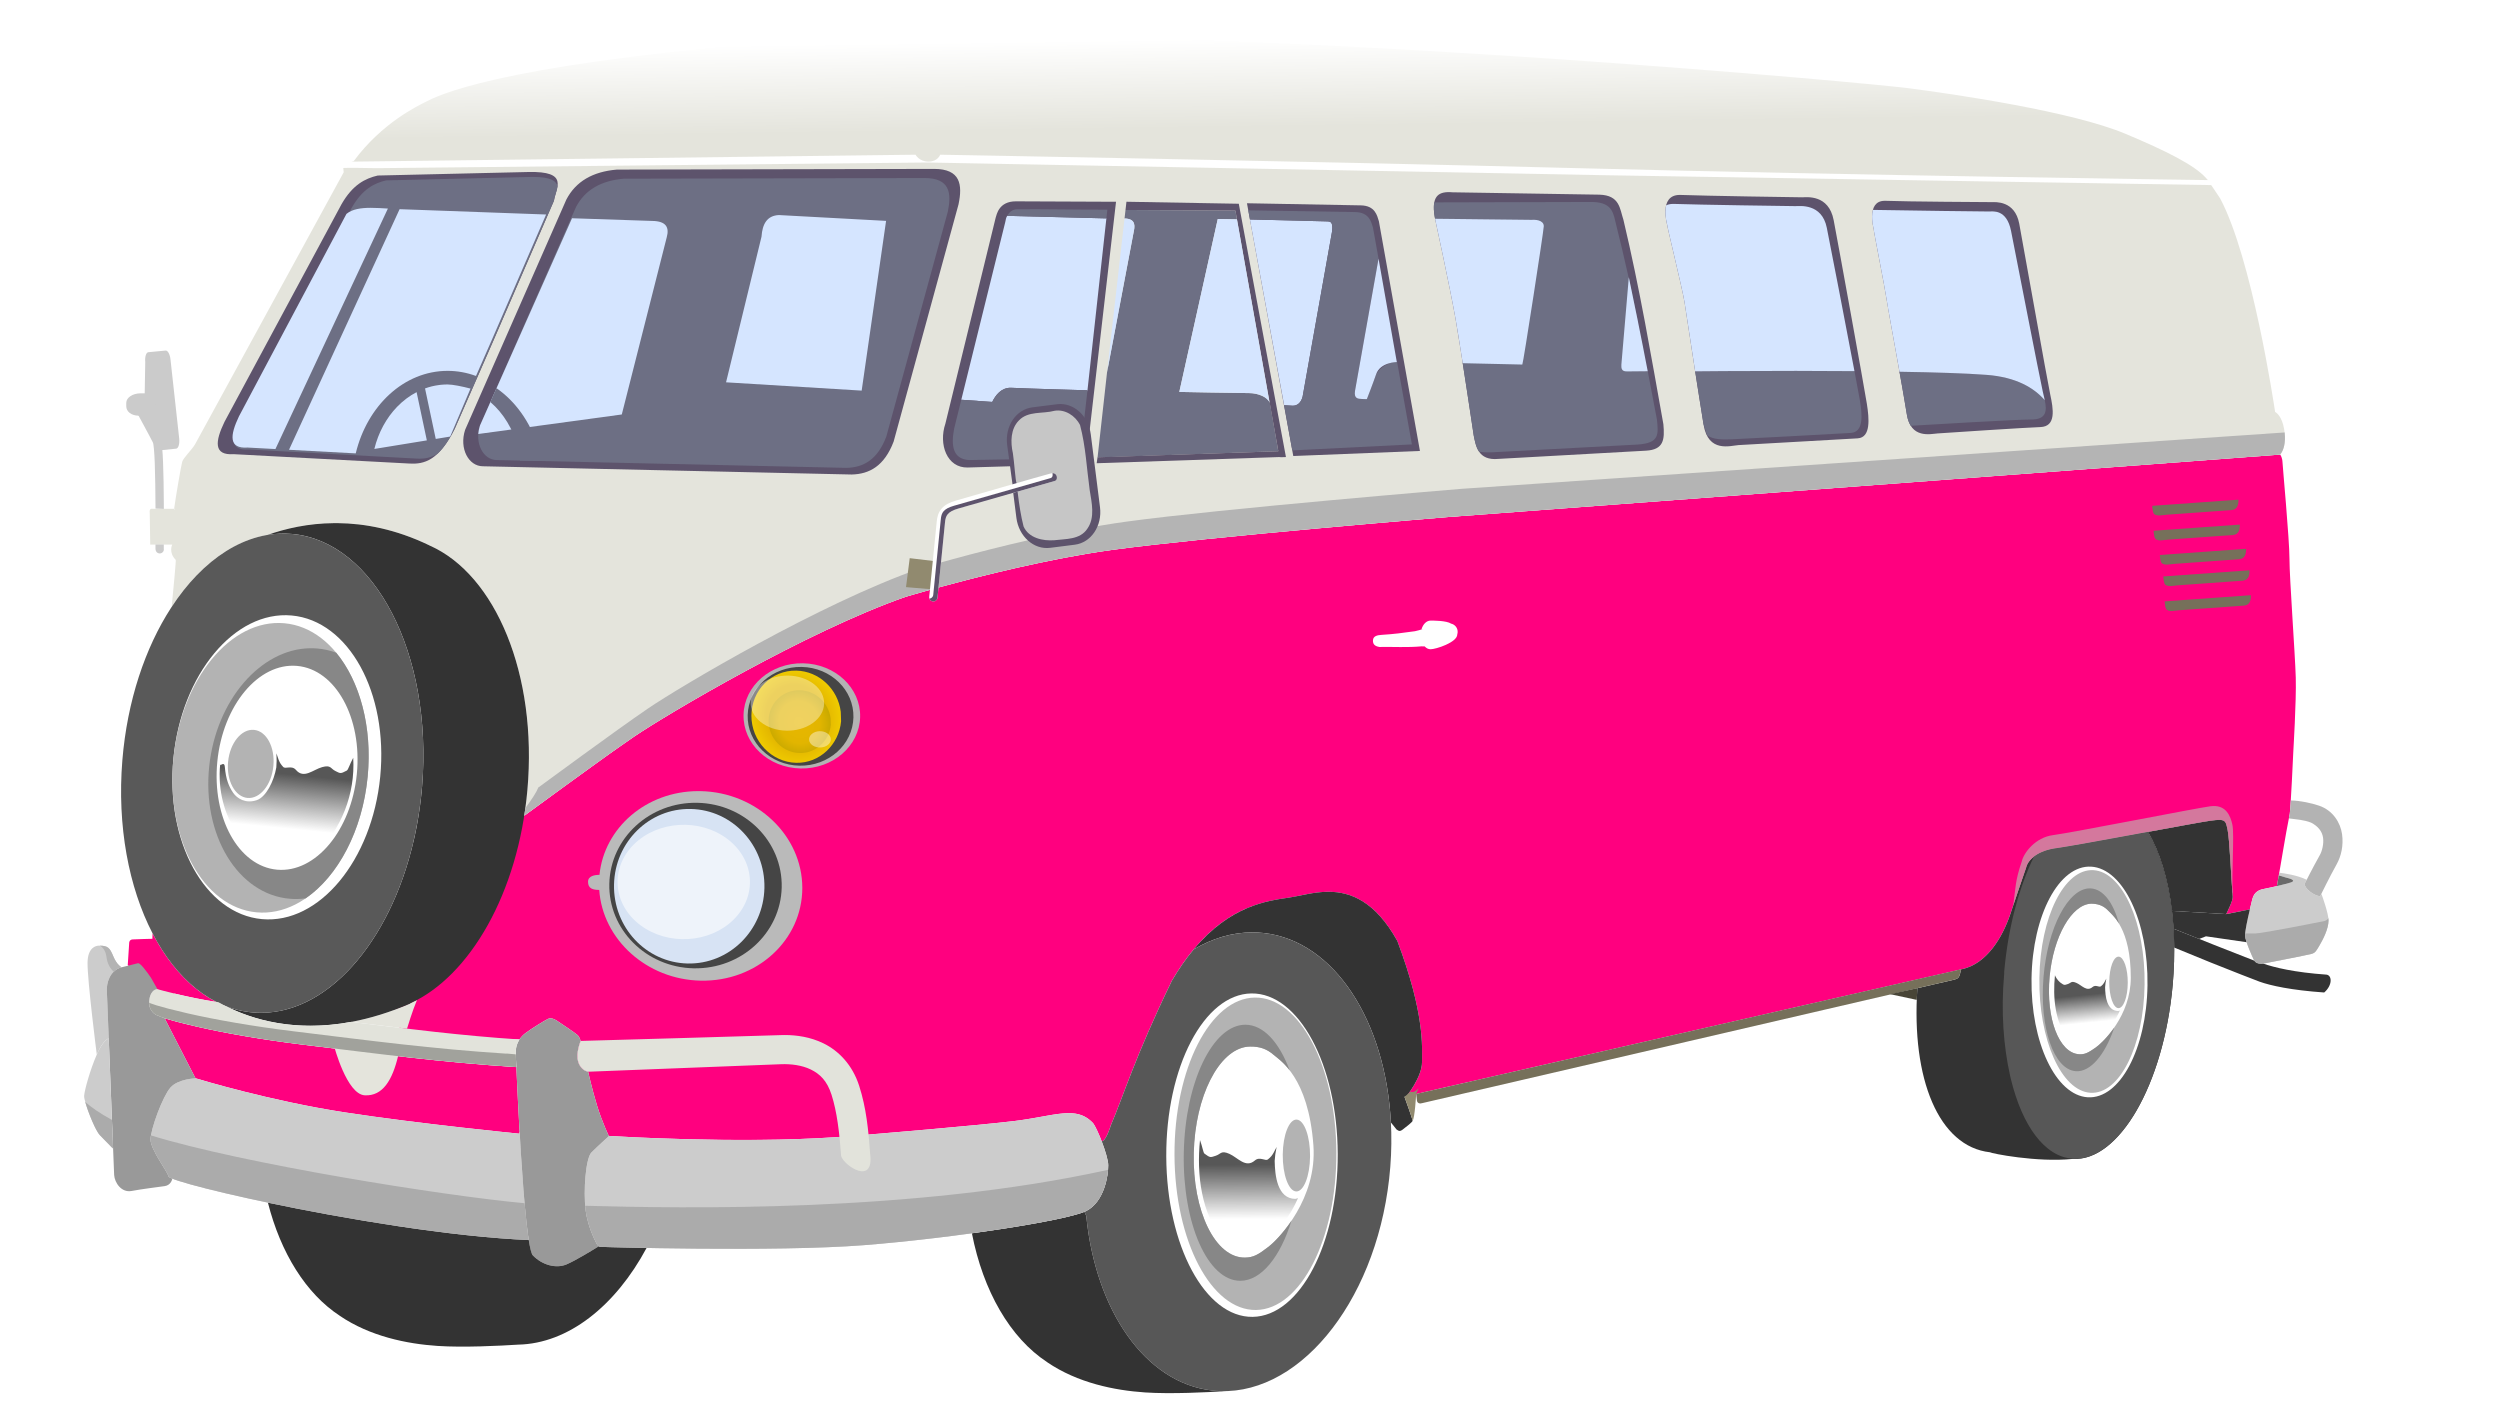 <?xml version="1.0" encoding="utf-8"?>
<!-- Generator: Adobe Illustrator 16.0.0, SVG Export Plug-In . SVG Version: 6.00 Build 0)  -->
<!DOCTYPE svg PUBLIC "-//W3C//DTD SVG 1.1//EN" "http://www.w3.org/Graphics/SVG/1.1/DTD/svg11.dtd">
<svg version="1.1" id="Layer_1" xmlns="http://www.w3.org/2000/svg" xmlns:xlink="http://www.w3.org/1999/xlink" x="0px" y="0px"
	 width="1600px" height="900px" viewBox="-80 0 1600 900" enable-background="new -80 0 1600 900" xml:space="preserve">
<filter  id="filter3889">
	<feGaussianBlur  stdDeviation="7.072" id="feGaussianBlur3891"></feGaussianBlur>
</filter>
<filter  width="1.2" height="1.187" id="filter3863" x="-0.1" y="-0.094">
	<feGaussianBlur  stdDeviation="0.62" id="feGaussianBlur3865"></feGaussianBlur>
</filter>
<title>pink camper van</title>
<g>
	<title>Layer 1</title>
	
		<g id="path8114" marker-end="none" marker-mid="none" marker-start="none" opacity="0.5" filter="url(#filter3889)" enable-background="new    ">
		<path fill="#FFFFFF" d="M523.466,2.687c-103.414,1.051-207.221,9.47-308.147,32.67c-30.047,8.141-58.718,23.762-78.96,47.735
			c-3.322,0.936-6.921,0.027-10.216,1.263c-2.708,0.557-5.355,1.391-7.956,2.342c-0.493,7.802-1.666,15.624-0.963,23.452
			C94.602,150.93,72.244,192.5,49.791,232.973c-1.318-8.568-3.142-18.327-10.365-23.935c-10.238-7.297-24.682-6.285-35.343-0.531
			c-9.186,5.695-13.178,17.463-11.311,27.771c-7.111,4.057-11.26,12.33-12.141,20.346c-1.177,9.313,2.95,19.164,11.11,24.048
			c3.608,2.224,6.401,5.888,6.628,10.151c1.369,7.812,0.468,15.93,0.594,23.789c-2.43,6.659-4.679,13.766-3.3,20.94
			c0.617,7.879-0.344,15.962,1.179,23.717c1.698,5.149,6.262,9.057,11.427,10.381c1.466,0.894,4.042,1.545,2.94,3.803
			c-0.08,8.394-4.573,15.558-8.647,22.511c-29.164,58.08-32.916,127.974-12.231,189.356c-16.708-3.921-35.205,10.588-34.164,27.97
			c-1.578,20.402,4.991,40.339,4.3,60.673c-2.614,9.224-7.405,18.19-6.314,28.068c0.482,15.767,8.548,30.095,18.075,42.188
			c-0.108,7.362,0.381,14.959,4.003,21.51c5.297,10.433,16.723,18.008,28.684,16.658c8.534-0.61,16.99-2.415,25.346-4.168
			c3.461-1.334,7.222-1.391,10.514,0.331c11.327,3.519,23.068,5.516,34.58,8.188c10.049,32.644,31.361,63.019,62.168,78.878
			c29.859,15.399,64.465,17.824,97.562,16.242c23.959-0.275,49.236-3.979,68.946-18.468c16.73-11.656,30.679-26.999,41.29-44.364
			c60.522,0.85,121.409,1.193,181.438-7.44c9.342,34.461,31.076,66.69,63.07,83.526c29.567,15.511,63.943,18.056,96.826,16.449
			c23.791-0.138,48.823-3.507,68.732-17.52c30.125-20.013,50.106-52.106,62.094-85.713c8.093-22.397,11.407-46.308,13.557-69.873
			c5.38-3.615,9.692-8.838,12.043-14.899c94.557-21.653,188.966-44.181,283.568-65.489c0.826,28.677,8.17,58.585,27.42,80.487
			c12.941,14.148,32.415,19.938,51.024,21.707c21.42,2.684,44.363,4.894,64.676-3.9c18.196-8.436,30.256-25.7,39.116-43.134
			c12.088-23.918,18.603-50.624,21.341-77.216c25.343,10.465,52.093,20.104,79.924,19.166c16.999-2.637,26.907-24.186,18.717-39.081
			c-1.028-2.079-2.377-4.035-4.001-5.698c5.884-11.268,7.027-25.097,2.856-37.169c3.407-5.653,6.931-11.246,8.803-17.623
			c5.651-16.172,3.547-36.18-9.229-48.493c-5.495-5.634-12.438-9.792-19.971-12.03c5.364-65.553-2.062-131.15-5.548-196.586
			c-0.377-4.964-0.164-9.849,0.731-14.716c1.043-10.573-2.283-21.077-7.534-30.072c-8.184-45.689-15.66-92.351-35.765-134.607
			c0.128-7.393-2.431-15.16-8.604-19.565c-4.677-3.333-10.683-4.365-14.985-8.363c-23.086-16.114-50.098-25.367-76.847-33.576
			c-49.229-13.582-100.206-18.967-150.802-24.806c-79.094-7.649-158.412-12.636-237.669-18.245
			C754.841,7.216,639.178,2.392,523.466,2.687z"/>
	</g>
	<path id="rect3643" marker-end="none" marker-mid="none" marker-start="none" fill="#CBCBCB" d="M12.615,251.585l0.341-19.82
		c-0.32-3.389,0.56-6.224,1.971-6.357l11.085-1.045c1.412-0.133,2.806,2.487,3.125,5.875l5.567,50.557
		c0.32,3.388-0.559,6.222-1.971,6.355l-9.037,0.918l-11.26-22.58L12.615,251.585z"/>
	<path id="rect3630" marker-end="none" marker-mid="none" marker-start="none" fill="#CBCBCB" d="M8.992,266.055
		c-5.104,0-8.194-2.726-8.194-6.129v-2.06c0-3.403,4.113-6.146,9.218-6.146h7.489c3.915,7.08,1.691,10.551,0,14.334
		c-0.615,0.032-1.747,0.042-2.948,0.04"/>
	<path id="path2387" marker-end="none" marker-mid="none" marker-start="none" fill="#FF007F" d="M1379.27,290.922l-0.184,0.017
		l-532.455,39.962c0,0-154.84,12.774-214.972,21.043c-39.856,5.48-84.991,16.917-110.899,24l-5.514,1.511
		c-9.919,2.76-15.861,4.567-15.861,4.567c-63.342,22.205-152.445,75.046-173.633,89.439c-19.492,13.241-69.908,50.359-69.908,50.359
		l-0.299,0.101c-9.112,24.571-142.745,155.337-68.679,118.09c-32.923,41.493,7.642,23.312,65.605,25.247
		c0.042-0.063,0.092-0.121,0.133-0.183c0.112-0.167,0.214-0.337,0.333-0.498c0.02-0.029,0.045-0.056,0.065-0.084
		c0.106-0.143,0.222-0.276,0.334-0.415c0.123-0.155,0.25-0.314,0.381-0.465c0.148-0.172,0.308-0.349,0.465-0.516
		c0.207-0.218,0.41-0.438,0.632-0.646c0.058-0.057,0.122-0.111,0.182-0.166c0.173-0.159,0.352-0.313,0.531-0.465
		c0.244-0.206,0.491-0.406,0.747-0.6c4.136-3.101,12.113-7.974,14.369-9.101c0.562-0.28,1.146-0.398,1.709-0.398
		c1.691,0,3.332,1.047,4.601,1.893c1.691,1.128,11.169,7.427,12.672,8.837c1.503,1.408,1.977,3.852,1.977,3.852
		s-3.297,7.607-1.512,13.339c1.786,5.73,6.296,6.195,6.296,6.195s2.552,11.377,5.747,21.808c3.194,10.429,7.507,19.349,7.507,19.349
		l-0.017,0.183c0.008-0.008,0.198-0.183,0.198-0.183s81.187,5.257,145.83,0.749l18.785-1.495c0,0,71.665-5.931,95.086-8.836
		c0.809-0.101,1.591-0.21,2.375-0.317c0.146-0.02,0.287-0.029,0.432-0.049c0.636-0.087,1.258-0.175,1.876-0.266
		c0.292-0.044,0.56-0.09,0.847-0.134c1.21-0.182,2.406-0.374,3.556-0.564c0.546-0.09,1.06-0.176,1.593-0.265
		c0.134-0.022,0.251-0.043,0.383-0.067c1.512-0.258,2.987-0.51,4.4-0.763c0.582-0.105,1.114-0.196,1.679-0.301
		c0.951-0.172,1.85-0.336,2.757-0.498c1.179-0.211,2.327-0.414,3.438-0.597c0.3-0.05,0.617-0.104,0.913-0.15
		c0.023-0.003,0.043-0.013,0.066-0.016c0.88-0.141,1.736-0.266,2.574-0.382c0.258-0.037,0.526-0.068,0.78-0.101
		c0.46-0.061,0.916-0.115,1.364-0.167c0.504-0.057,1.002-0.105,1.494-0.148c0.479-0.042,0.947-0.088,1.412-0.116
		c0.045-0.003,0.088,0.004,0.133,0c0.448-0.027,0.894-0.053,1.329-0.066c0.463-0.014,0.928-0.021,1.378-0.017
		c0.368,0.003,0.737,0.019,1.097,0.033c0.358,0.015,0.712,0.039,1.063,0.065c0.289,0.024,0.576,0.051,0.863,0.084
		c0.295,0.034,0.59,0.072,0.88,0.118c0.043,0.006,0.09,0.008,0.134,0.017c0.061,0.008,0.12,0.021,0.181,0.03
		c0.313,0.054,0.623,0.102,0.93,0.167c0.023,0.005,0.043,0.012,0.066,0.017c0.381,0.082,0.742,0.181,1.115,0.281
		c0.396,0.109,0.791,0.23,1.177,0.367c0.28,0.097,0.557,0.203,0.831,0.314c0.218,0.088,0.433,0.186,0.648,0.282
		c0.005,0.003,0.012-0.002,0.017,0c0.257,0.117,0.512,0.236,0.763,0.367c0.346,0.175,0.677,0.363,1.014,0.562
		c0.028,0.017,0.054,0.034,0.083,0.051c0.265,0.161,0.537,0.338,0.796,0.516c0.09,0.061,0.176,0.118,0.267,0.183
		c0.198,0.14,0.399,0.282,0.596,0.432c0.091,0.07,0.175,0.144,0.267,0.215c0.106,0.086,0.21,0.163,0.315,0.25
		c0.301,0.247,0.602,0.508,0.897,0.779c0.34,0.313,0.68,0.635,1.013,0.98c0.08,0.082,0.163,0.173,0.251,0.284
		c0.004,0.005,0.011,0.009,0.016,0.015c0.083,0.106,0.175,0.236,0.265,0.367c0.005,0.007,0.012,0.009,0.018,0.017
		c0.186,0.27,0.368,0.581,0.581,0.946c0.015,0.027,0.034,0.038,0.05,0.066c0.223,0.385,0.468,0.822,0.713,1.296
		c0.003,0.004-0.001,0.011,0,0.017c0.218,0.422,0.434,0.862,0.666,1.345c0.033,0.07,0.065,0.128,0.1,0.198
		c0.226,0.472,0.447,0.962,0.68,1.479c0.043,0.097,0.089,0.183,0.134,0.282c0.225,0.504,0.452,1.024,0.68,1.561
		c0.052,0.119,0.1,0.229,0.15,0.35c0.222,0.527,0.443,1.062,0.665,1.609c0.27,0.673,0.532,1.351,0.796,2.044l0.831-0.217
		c2.65-1.942,4.999-9.947,5-9.947c8.118-18.771,15.114-43.111,39.097-92.596c27.644-47.137,58.569-50.778,75.158-53.217
		c16.847-2.476,45.117-15.308,69.144,27.805c17.552,46.549,15.795,67.66,15.795,77.432c0,9.229-8.902,20.611-9.899,21.856
		c3.372-0.771,340.477-77.835,355.786-81.333c15.382-3.518,25.484-19.787,30.76-35.612c5.272-15.823,5.254-15.639,9.915-29.214
		c1.202-5.542,8.197-11.087,19.533-12.541c11.595-1.485,88.787-16.27,98.458-17.588c9.669-1.318,9.677-0.439,10.994,5.714
		c1.321,6.152,2.41,33.414,3.289,43.084c0.22,2.416-4.169,10.979-4.169,10.979l15.131-3.008h0.017
		c0.603-2.545,1.166-4.863,1.545-6.443c1.319-5.495,5.502-6.37,8.139-6.811c1.239-0.206,4.177-0.84,7.309-1.578
		c0.105-0.022,0.211-0.056,0.315-0.082c2.813-15.387,5.137-30.876,8.205-46.207c0.629-3.571,2.292-39.13,2.292-39.778
		c0-0.647,1.999-32.204,1.578-47.401c-0.423-15.201-4.037-63.813-4.037-76.188s-4.467-60.15-4.467-61.869
		C1380.798,293.994,1379.949,291.597,1379.27,290.922z M17.635,597.343l-0.113,3.484c0,0-10.084,0.234-12.659,0.402
		c-2.193,0.144-2.176,2.176-2.176,2.176l-0.93,14.301l18.918,15.447l4.501,5.065l6.644-2.309c6.813,1.643,16.379,3.749,26.741,5.365
		C42.134,632.95,28.094,617.538,17.635,597.343z M18.034,648.135c0.142,0.14,0.285,0.275,0.432,0.398
		C18.321,648.41,18.174,648.272,18.034,648.135z M25.375,651.656l0.033,0.133l19.732,38.367c0,0-0.061,0-0.067,0l0.616,0.099
		c2.239,0.684,47.412,14.353,94.688,21.625c48.485,7.459,111.88,13.67,111.88,13.67l0.298-1.278
		c-0.042-0.732-0.092-1.483-0.131-2.209c-0.232-4.095-0.448-8.052-0.649-11.876c-0.031-0.602-0.052-1.157-0.083-1.743
		c-0.075-1.456-0.162-2.889-0.231-4.286c-0.15-2.944-0.26-5.404-0.383-7.938c-0.26-5.391-0.468-9.765-0.63-13.389l-0.033,0.101
		c-48.069-3.122-85.31-8.108-136.345-14.333c-25.937-3.163-50.146-7.436-67.931-11.527C35.125,654.527,28.825,652.77,25.375,651.656
		z M255.743,770.062c0.43,4.872,0.865,9.473,1.33,13.571h0.017C256.624,779.521,256.175,774.942,255.743,770.062z"/>
	
		<linearGradient id="path5193_1_" gradientUnits="userSpaceOnUse" x1="400.515" y1="691.352" x2="400.519" y2="691.208" gradientTransform="matrix(800.683 0 0 -397.358 -320012.438 274735.938)">
		<stop  offset="0" style="stop-color:#FFFFFF"/>
		<stop  offset="1" style="stop-color:#E4E4DC"/>
	</linearGradient>
	<path id="path5193" marker-end="none" marker-mid="none" marker-start="none" fill="url(#path5193_1_)" d="M541.77,22.817
		c-49.788,0.091-95.595,1.517-133.869,4.799C234.872,42.482,199.3,61.754,193.178,64.822c-6.122,3.068-28.701,13.818-46.772,38.268
		l-6.842,2.84l0.399,4.351c0,0-93.208,170.616-95.088,173.998c-1.879,3.382-7.52,8.647-8.271,11.277
		c-0.727,2.545-4.256,23.251-5.166,30.046l0.399,0.05l-0.499,0.714c0.024-0.195,0.069-0.536,0.1-0.764l-0.1-0.017v0.034h-6.511
		h-5.282h-1.977c-1.425-0.239-2.062,0.688-1.727,3.038l0.299,19.882h14.084c0,0-2.55,4.992,2.242,9.782
		c0.27,0.27-1.541,19.267-2.607,30.113C46.44,363.102,68,346.25,91.181,342.359c12.069-4.251,27.298-7.715,44.827-7.557
		c17.512,0.158,37.295,3.929,58.449,14.068l0.648,0.334c41.944,18.553,69.018,82.388,62.434,156.456
		c-0.49,5.515-1.16,10.937-1.994,16.262l0.299-0.101c0,0,21.613-15.896,42.022-30.61c9.244-6.652,18.475-13.331,27.886-19.749
		c21.188-14.393,110.292-67.234,173.633-89.439c0,0,5.942-1.807,15.861-4.567l5.514-1.511c21.052-5.754,54.787-14.39,88.079-20.364
		c2.56-0.459,5.124-0.903,7.673-1.328c5.098-0.852,10.166-1.624,15.147-2.309c60.132-8.269,214.972-21.043,214.972-21.043
		l318.746-23.917l213.709-16.046l0.184-0.017l0.697-0.913c1.542-2.291,3.335-7.279,1.844-15.563
		c-1.412-7.844-4.693-10.23-5.746-10.812c-0.699-4.722-14.736-98.254-35.163-136.627l-7.905-11.792
		c-0.469-0.536-0.91-1.025-1.229-1.378c-7.311-8.113-25.11-17.161-51.688-28.286c-33.821-14.155-108.16-25.196-139.782-29.232
		C1113.879,52.947,781.658,22.377,541.77,22.817z M186.866,640.012c-1.424,0.76-2.857,1.471-4.303,2.127l0.084,0.117
		c-13.293,5.737-25.766,9.466-37.336,11.676c-0.019,0.004-0.033,0.014-0.05,0.017l-0.016-0.017c-0.085,0.015-0.166,0.033-0.25,0.05
		l0.183,0.1c11.913,1.451,23.622,2.896,35.278,4.268l0.315-0.863C180.77,657.485,183.871,647.112,186.866,640.012z M18.034,648.135
		c0.14,0.138,0.287,0.275,0.432,0.398C18.319,648.41,18.176,648.274,18.034,648.135z M138.399,655.076
		c-0.742,0.105-1.475,0.19-2.208,0.284l0.066,0.017C136.969,655.285,137.68,655.182,138.399,655.076z M133.849,669.61
		c0,0,8.083,30.771,19.582,31.391c11.5,0.621,17.713-9.645,21.443-25.494L133.849,669.61z"/>
	<path id="path8026" marker-end="none" marker-mid="none" marker-start="none" fill="#5D536C" d="M718.052,130.079l72.748,1.352
		c9.304,0.123,10.556,6.513,11.691,10.175l26.267,147.006l-81.057,3.238"/>
	<path id="path3448" marker-end="none" marker-mid="none" marker-start="none" fill="#6D6F84" d="M640.328,134.38l-0.62,5.424
		c7.792,0.193,6.46,5.618,5.771,8.994l-16.958,89.374l-6.08,54.602l115.682-3.985l-5.438-31.041
		c-1.453-3.517-7.443-6.172-13.213-6.172c-6.015,0-44.713-0.749-44.713-0.749l24.615-110.683l12.275,0.232l-0.998-5.597
		L640.328,134.38z"/>
	<path id="path3230" marker-end="none" marker-mid="none" marker-start="none" fill="none" d="M835.22,294.104l-27.105-153.735
		c-1.03-4.76-4.365-16.73-18.602-15.944l-217.979-2.192c-9.088,0.2-14.431-0.565-17.665,10.27"/>
	<path id="path3545" marker-end="none" marker-mid="none" marker-start="none" fill="#333333" d="M133.916,334.802
		c-16.654,0.121-31.147,3.475-42.735,7.557c5.121-0.858,10.319-1.102,15.563-0.646c52.949,4.59,90.314,76.932,83.41,161.458
		c-0.109,1.319-0.22,2.624-0.349,3.935c-0.017,0.167-0.033,0.334-0.049,0.498c-0.114,1.145-0.237,2.287-0.365,3.422
		c-0.037,0.325-0.079,0.656-0.117,0.981c-0.115,0.971-0.24,1.94-0.365,2.905c-0.003,0.023,0.003,0.046,0,0.067
		c-0.148,1.141-0.318,2.273-0.482,3.403c-0.019,0.128-0.032,0.257-0.05,0.383c-0.093,0.636-0.185,1.278-0.282,1.911
		c-0.038,0.243-0.078,0.486-0.117,0.73c-0.153,0.973-0.318,1.939-0.481,2.906c-0.035,0.209-0.063,0.422-0.1,0.633
		c-0.081,0.474-0.163,0.953-0.248,1.426c-0.168,0.935-0.338,1.863-0.516,2.79c-0.062,0.321-0.12,0.646-0.183,0.964
		c-0.079,0.407-0.169,0.809-0.249,1.214c-0.168,0.836-0.338,1.676-0.515,2.507c-0.259,1.219-0.522,2.433-0.798,3.639
		c-0.002,0.011-0.013,0.021-0.017,0.033c-15.14,66.035-56.379,112.959-101.099,110.583c-0.647-0.025-1.333-0.072-2.043-0.134
		c-0.75-0.065-1.499-0.141-2.242-0.232c-0.078-0.01-0.155-0.022-0.232-0.032c-0.82-0.105-1.632-0.229-2.442-0.365
		c-0.683-0.116-1.365-0.243-2.042-0.382c-0.395-0.081-0.787-0.161-1.179-0.25c-0.399-0.09-0.798-0.185-1.196-0.281
		c-0.434-0.107-0.864-0.234-1.296-0.35c-0.209-0.057-0.422-0.107-0.631-0.167c-0.599-0.167-1.199-0.346-1.793-0.53
		c-0.071-0.023-0.144-0.044-0.216-0.066c-0.679-0.216-1.354-0.444-2.027-0.683c-0.679-0.24-1.354-0.483-2.026-0.747
		c16.659,8.434,44.143,16.987,80.837,10.05l0.016,0.017c0.017-0.003,0.032-0.013,0.05-0.017c11.571-2.21,24.043-5.938,37.336-11.676
		l-0.084-0.117c38.159-17.334,69.132-70.748,74.976-136.479c6.583-74.068-20.49-137.903-62.434-156.456l-0.648-0.334
		c-21.154-10.139-40.937-13.91-58.449-14.068C135.31,334.798,134.608,334.798,133.916,334.802z"/>
	<path id="path7130" marker-end="none" marker-mid="none" marker-start="none" fill="#595959" d="M190.16,503.163
		c-6.906,84.526-55.482,149.399-108.432,144.808c-52.95-4.59-90.32-76.918-83.416-161.443c3.104-37.996,14.627-72.019,31.183-97.547
		c20.276-31.264,48.099-49.787,77.247-47.26C159.691,346.312,197.063,418.638,190.16,503.163z"/>
	<path id="path3589" marker-end="none" marker-mid="none" marker-start="none" fill="#CCCCCC" d="M-16.912,605.216
		c-1.389,0.053-6.962,0.884-7.059,10.979c-0.109,11.475,5.848,58.219,5.913,58.731c0.007-0.016,0.01-0.033,0.017-0.051
		c4.285-9.778,7.59-10.215,7.59-10.215l0.067,0.051c0.055,1.416,0.109,2.938,0.166,4.4l0.017-0.017
		c-0.694-17.876-1.304-33.188-1.412-34.911c-0.31-4.961,1.904-12.719,8.703-14.917v-0.015c0,0,0.633-0.167,0.698-0.183v-0.017
		c0,0-2.974-1.423-5.282-7.027c-2.309-5.603-3.515-6.81-9.119-6.81C-16.613,605.216-16.713,605.21-16.912,605.216z"/>
	<path id="path7040" marker-end="none" marker-mid="none" marker-start="none" fill="#CCCCCC" d="M45.689,690.255l-0.626-0.102
		c0,0-10.978,0.271-15.95,5.865s-12.756,26.743-12.756,33.268c0,6.528,10.814,20.331,11.511,23.619
		c0.97,4.583,142.574,36.965,230.534,40.708c-2.363-14.914-4.38-43.735-5.847-69.359l-0.298,1.296c0,0-63.395-6.211-111.88-13.67
		C93.101,704.607,47.928,690.938,45.689,690.255z"/>
	<path id="path3289" marker-end="none" marker-mid="none" marker-start="none" fill="#333333" d="M1294.612,532.42
		c-24.437,4.503-51.856,9.572-58.413,10.412c-11.336,1.454-18.331,6.999-19.533,12.541c-4.661,13.575-4.643,13.391-9.915,29.214
		c-5.275,15.825-15.378,32.095-30.76,35.612c-0.041,0.008-0.834,0.18-0.914,0.198l-0.682,2.957c-0.645,2.24-1.245,2.939-3.372,3.536
		l-23.9,5.547c-3.96,58.099,13.666,101.351,46.455,105.021c0.436,0.63,29.971,6.629,52.95,4.252
		c29.691,1.846,58.37-48.107,64.013-111.497C1314.129,589.899,1307.524,553.825,1294.612,532.42z"/>
	<path id="path3185" marker-end="none" marker-mid="none" marker-start="none" fill="#575757" d="M1294.612,532.42
		c-24.437,4.503-51.856,9.572-58.413,10.412c-6.227,0.799-11.134,2.842-14.501,5.433c-9.536,19.669-16.492,45.227-18.983,73.41
		l-0.059,1.938c-2.117,23.772-0.394,45.995,3.778,64.683c0.142,0.635,0.283,1.267,0.432,1.894c0.033,0.142,0.065,0.288,0.101,0.432
		c7.268,29.808,21.59,49.812,39.628,50.94c12.149,0.759,24.124-7.153,34.449-21.127c0.396-0.537,0.803-1.089,1.194-1.645
		c0.278-0.393,0.555-0.795,0.832-1.197c0.111-0.162,0.22-0.33,0.331-0.498c0.387-0.57,0.766-1.153,1.146-1.742
		c0.267-0.411,0.535-0.829,0.799-1.246c0.112-0.184,0.234-0.365,0.348-0.548c0.259-0.417,0.509-0.839,0.764-1.264
		c0.114-0.191,0.235-0.387,0.35-0.58c11.967-20.254,20.853-49.124,23.734-81.501C1314.129,589.899,1307.524,553.825,1294.612,532.42
		z"/>
	<path id="path3183" marker-end="none" marker-mid="none" marker-start="none" fill="#FFFFFF" d="M1294.392,630.611
		c-0.597,40.76-17.694,72.84-38.187,71.653c-20.493-1.186-36.621-35.19-36.026-75.95c0.596-40.761,17.692-72.839,38.186-71.653
		C1278.857,555.846,1294.987,589.852,1294.392,630.611z"/>
	<path id="path3871" marker-end="none" marker-mid="none" marker-start="none" fill="#B3B3B3" d="M1292.531,630.216
		c-0.54,39.344-16.052,70.31-34.643,69.164c-18.595-1.145-33.228-33.968-32.687-73.311c0.542-39.346,16.053-70.312,34.645-69.166
		C1278.439,558.048,1293.072,590.871,1292.531,630.216z"/>
	<path id="path4167" marker-end="none" marker-mid="none" marker-start="none" fill="#333333" d="M1340.271,524.729
		c-1.38,0.007-3.197,0.186-5.614,0.516c-4.165,0.568-21.468,3.754-40.028,7.176c7.555,12.525,12.943,30.071,15.396,50.556
		l34.746,2.045c0,0,4.389-8.562,4.169-10.979c-0.879-9.67-1.968-36.932-3.289-43.084
		C1344.663,526.343,1344.411,524.708,1340.271,524.729z"/>
	<path id="path2393" marker-end="none" marker-mid="none" marker-start="none" fill="#CCCCCC" d="M1378.738,558.545
		c-0.098,0.57-0.199,1.14-0.301,1.71c1.749,0.54,5.668,1.735,6.546,1.91c1.099,0.22,4.612,1.542,1.096,2.642
		c-1.809,0.565-5.414,1.478-8.853,2.292c-0.104,0.026-0.21,0.06-0.315,0.082c-3.132,0.738-6.069,1.372-7.309,1.578
		c-2.637,0.44-6.819,1.315-8.139,6.811c-0.379,1.58-0.942,3.898-1.545,6.443c-1.489,6.305-3.228,14.166-3.073,16.826
		c0.221,3.737,4.84,13.88,5.5,15.198c0.657,1.317,1.76,3.522,7.474,2.425c5.714-1.102,27.03-5.287,29.446-5.947
		c2.418-0.658,2.937-1.579,5.134-5.315c2.198-3.735,5.797-10.541,5.863-15.962c0.059-4.7-4.401-16.74-4.401-16.74l-0.085-0.018
		l-0.164-0.364c-0.354,0.713-0.766,1.545-0.766,1.545c-4.784-0.829-9.447-4.855-9.963-7.875c0,0,0.551-1.093,1.393-2.74
		C1390.222,560.048,1381.55,558.868,1378.738,558.545z"/>
	<path id="path2397" fill="#76705A" d="M1302.295,355.184c0,0,0.162,4.733,1.443,5.452c2.278,1.282,4.443,0.521,7.981,0.232
		c5.045-0.409,38.256-2.707,41.232-2.95c2.979-0.243,4.573-2.085,4.555-6.438l-0.232-0.229L1302.295,355.184z"/>
	<path id="path2403" marker-end="none" marker-mid="none" marker-start="none" fill="#76705A" d="M826.36,700.097l0.471,4.257
		c0.262,1.757,1.869,2.198,3.427,1.64l170.23-39.526l86.698-20.129l83.836-19.451c2.126-0.599,2.73-1.292,3.376-3.532l0.707-3.067
		L826.36,700.097z"/>
	<path id="path3194" fill="#B3B3B3" d="M1386.112,512.288c-0.267,4.294-0.512,7.642-0.681,8.604
		c-0.193,0.962-0.378,1.928-0.564,2.891c4.604,0.611,9.831,0.923,14.266,2.724c4.364,2.23,7.048,5.55,7.625,9.617
		c0.576,4.067-0.69,8.688-2.059,11.11c-4.353,7.701-9.815,18.552-9.815,18.552c0.516,3.02,5.179,7.046,9.963,7.875
		c0,0,6.61-13.43,10.548-20.396c2.952-5.225,4.554-12.146,3.521-19.435c-1.034-7.285-5.795-15.208-14.799-18.236
		C1399.394,514.005,1392.22,512.404,1386.112,512.288z"/>
	<path id="path8112" marker-end="none" marker-mid="none" marker-start="none" fill="#B4B4B4" d="M855.666,312.829
		c0,0-154.839,12.776-214.971,21.043c-39.857,5.481-84.991,16.92-110.9,24l-5.513,1.512c-9.919,2.761-15.863,4.567-15.863,4.567
		c-63.341,22.205-152.443,75.048-173.632,89.44c-19.492,13.241-69.907,50.357-69.907,50.359l-0.299,0.1
		c-1.115,3.005-4.104,7.603-8.339,13.287c-0.218,1.6-0.45,3.199-0.697,4.783l0.299-0.101c0,0,21.613-15.896,42.022-30.61
		c9.244-6.652,18.475-13.331,27.886-19.749c21.188-14.393,110.292-67.234,173.633-89.439c0,0,5.942-1.807,15.861-4.567l5.514-1.511
		c21.052-5.754,54.787-14.39,88.079-20.364c2.56-0.459,5.124-0.903,7.673-1.328c5.098-0.852,10.166-1.624,15.147-2.309
		c60.132-8.269,214.972-21.043,214.972-21.043l318.746-23.917l213.709-16.046l0.184-0.017l0.697-0.913
		c1.391-2.066,2.987-6.334,2.189-13.236L855.666,312.829z"/>
	<path id="path3202" marker-end="none" marker-mid="none" marker-start="none" fill="none" d="M850.103,410.137l4.517,134.167
		c0,0-1.378,101.512-1.858,112.941c-0.517,12.495-1.63,40.187-8.239,38.533 M835.119,294.016
		c3.176-0.543,10.419,6.401,11.528,13.508c1.038,6.647,3.987,17.805-1.063,23.652l4.342,68.434"/>
	<path id="path3206" marker-end="none" marker-mid="none" marker-start="none" fill="none" d="M482.841,725.71l0.133-39.497"/>
	<path id="path3257" marker-end="none" marker-mid="none" marker-start="none" fill="#918A6F" d="M520.381,377.499l1.837-17.895
		l-19.999-2.374l-2.372,18.53L520.381,377.499z"/>
	<path id="path3208" marker-end="none" marker-mid="none" marker-start="none" fill="none" d="M561.04,104.514l-51.769,203.563
		l-10.565,74.061c-7.281,51.041-13.61,141.187-15.865,182.528c-0.492,9.007,0,94.308,0,94.308l13.616,0.377l-0.451,26.664
		l-13.559,0.903"/>
	<path id="path3242" marker-end="none" marker-mid="none" marker-start="none" fill="#5D536C" d="M846.432,122.97
		c-7.045,0.259-10.698,4.245-7.773,18.138c0,0,9.475,43.598,12.856,62.766c3.382,19.166,11.659,74.792,11.659,74.792
		c1.372,6.633,2.664,16.302,15.778,15.03l94.522-5.265c11.307-0.655,11.986-6.998,11.095-16.908
		c-7.764-43.405-15.083-86.694-25.561-130.78c-2.376-7.112-2.268-15.781-15.413-16.161l-93.959-1.511
		C848.503,122.973,847.438,122.933,846.432,122.97z M994.984,124.747c-13.625,0.06-7.974,19.184-7.974,19.184
		c-0.375,0,9.951,41.912,11.08,49.43c1.126,7.515,9.218,60.505,12.223,78.543c3.006,18.04,17.095,13.331,22.356,12.956
		c5.263-0.376,67.83-3.755,76.285-4.319c8.457-0.563,7.334-12.589,5.83-22.173c-1.504-9.583-18.031-100.719-21.227-117.443
		c-3.193-16.724-17.482-14.649-20.113-14.649s-63.328-0.947-77.797-1.512C995.422,124.755,995.2,124.747,994.984,124.747z
		 M1126.163,128.517c-11.971,0.057-7.01,18.005-7.01,18.005c-0.329,0,7.248,37.867,8.238,44.928
		c0.992,7.059,10.359,56.832,12.989,73.778c2.454,15.721,15.025,12.526,19.648,12.174c4.622-0.353,58.26-3.868,65.706-4.07
		c10.379-0.285,8.417-11.541,6.428-20.81c-1.911-8.896-16.898-93.707-19.849-109.389c-2.808-14.911-15.343-13.768-17.655-13.768
		c-2.312,0-55.203-0.318-67.914-0.848C1126.544,128.509,1126.353,128.516,1126.163,128.517z"/>
	<path id="path3277" marker-end="none" marker-mid="none" marker-start="none" fill="#333333" d="M1348.609,569.672
		c0.116,1.684,0.222,3.161,0.331,4.37C1348.834,572.857,1348.726,571.338,1348.609,569.672z M1359.902,582.013l-15.131,3.008
		l-34.746-2.043c0.443,3.704,0.787,7.508,1.029,11.394c0.114,0.045,9.337,3.723,16.411,6.544l4.352-1.679l25.944,3.771l0.031-0.133
		c-0.516-1.604-0.887-3.048-0.947-4.036c-0.154-2.662,1.584-10.523,3.073-16.826H1359.902z"/>
	<path id="path3293" marker-end="none" marker-mid="none" marker-start="none" fill="#484537" d="M1147.123,632.404l-17.455,3.854
		l17.058,3.671c0.089-2.422,0.23-4.878,0.397-7.356C1147.126,632.516,1147.119,632.461,1147.123,632.404z"/>
	<path id="path3299" marker-end="none" marker-mid="none" marker-start="none" fill="#333333" d="M770.313,570.736
		c-9.567-0.023-18.302,2.698-25.147,3.703c-13.845,2.034-37.68,4.917-61.254,33.218c11.901-7.068,24.643-10.934,37.65-10.929
		c2.428,0.002,4.869,0.14,7.311,0.417c45.241,5.109,77.925,56.48,81.301,121.213l3.604,4.5c1.052,0.498,1.601,1.861,3.971,0.051
		c2.594-1.972,6.311-4.905,6.311-5.597c0-1.027-4.856-14.424-5.197-15.364l1.162-0.167c0,0,10.081-12.334,10.081-22.105
		s1.757-30.883-15.795-77.432C800.044,576.647,784.292,570.769,770.313,570.736z"/>
	<path id="path3873" marker-end="none" marker-mid="none" marker-start="none" fill="#FFFFFF" d="M1258.206,578.36
		c-12.397,0.55-24.097,21.014-26.458,46.77c-2.438,26.591,6,48.805,18.834,49.579c3.642,0.22,5.768-0.859,10.596-4.234
		c4.831-3.376,22.522-20.409,22.522-44.795c0-31.415-11.697-39.931-14.337-42.747c-2.639-2.819-5.619-4.296-9.945-4.556
		C1259.016,578.353,1258.604,578.342,1258.206,578.36z"/>
	<path id="path3880" marker-end="none" marker-mid="none" marker-start="none" fill="#878787" d="M1257.574,568.561
		c-13.86-0.119-27.094,25.038-29.73,56.82c-2.679,32.284,6.595,59.252,20.694,60.189c9.368,0.626,18.524-10.389,24.399-27.319
		l0.017-0.385c-4.668,6.656-9.565,11.063-11.776,12.608c-4.828,3.375-6.954,4.454-10.596,4.234
		c-12.834-0.774-21.272-22.988-18.834-49.579c2.361-25.756,14.061-46.22,26.458-46.77c0.397-0.019,0.81-0.008,1.212,0.017
		c4.326,0.26,7.311,1.733,9.949,4.55c1.132,1.209,3.932,3.477,6.759,8.14v-0.083c-3.617-13.198-9.997-21.864-17.889-22.391
		C1258.018,568.579,1257.795,568.562,1257.574,568.561z"/>
	<path id="path3885" marker-end="none" marker-mid="none" marker-start="none" fill="#5D536C" d="M640.927,129.115l-0.599,5.265
		l70.323,0.399l27.474,154.004l-115.702,3.874l-0.55,3.812l116.815-3.953l1.295,0.099l3.024-0.099l-30.179-162.122L640.927,129.115z
		"/>
	<path id="path3207" marker-end="none" marker-mid="none" marker-start="none" fill="#D5E5FF" d="M719.947,140.455l48.199,1.199
		c2.295,0.302,5.358-1.154,4.321,6.765l-18.792,105.419c-0.978,3.87-3.428,5.919-6.388,5.823l-5.438-0.319L719.947,140.455z"/>
	<path id="path2426" marker-end="none" marker-mid="none" marker-start="none" fill="#FFFFFF" d="M505.955,99.009
		c0,0,2.267,4.421,8.274,4.421c6.007,0,7.48-4.421,7.48-4.421s232.571,4.081,408.02,8.614c175.45,4.534,408.365,7.708,408.365,7.708
		c1.428,1.058,0.604,2.115,0,3.173l-389.776-6.346l-434.77-8.161l-352.259,3.627c-7.516-0.03-22.757-0.592-23.98,0.234
		c-0.175-1.465-0.047-4.314-0.047-4.314L505.955,99.009z"/>
	<path id="path8022" marker-end="none" marker-mid="none" marker-start="none" fill="#6D6F84" d="M718.906,134.613l1.08,5.896
		l0.033-0.049l48.133,1.195c2.295,0.302,5.355-1.159,4.318,6.76l-18.802,105.418c-0.977,3.87-3.419,5.923-6.377,5.828l-5.443-0.318
		l5.227,28.893l76.542-3.813l-9.542-53.146c-5.5,0.974-10.021,2.977-13.352,8.237c-2.168,6.334-5.89,15.813-5.898,15.847
		c-0.035,0.146-1.032,0.098-3.071,0c-2.784-0.102-5.346-0.26-4.549-5.249l15.063-84.574l-3.571-19.898
		c-1.114-3.566-2.352-9.796-11.459-9.915L718.906,134.613z"/>
	<path id="path3229" marker-end="none" marker-mid="none" marker-start="none" fill="#5D536C" d="M539.391,299.207
		c-13.442,0.351-18.793-14.912-14.345-28.065L557.25,139.23c0.644-1.699,1.839-10.449,13.038-10.38l63.97,0.281l-19.374,167.875
		L539.391,299.207z"/>
	<path id="path3233" marker-end="none" marker-mid="none" marker-start="none" fill="#D5E5FF" d="M564.608,138.167
		c-0.716,0.972-0.989,2.672-1.247,3.987l-28.136,113.69l19.797,1.395c2.173-4.434,5.811-9.084,11.743-9.069
		c0.192,0,0.386,0.007,0.581,0.017c10.098,0.531,48.5,1.593,48.5,1.593l0.032,0.93l12.225-111.115l-0.165,0.167L564.608,138.167z
		 M639.765,139.862l-0.083,0.132l-11.161,98.177l16.958-89.374C646.168,145.422,647.557,140.054,639.765,139.862z"/>
	<path id="path3241" marker-end="none" marker-mid="none" marker-start="none" fill="#6D6F84" d="M566.767,248.17
		c-5.933-0.015-9.57,4.635-11.743,9.069l-19.797-1.395l-4.551,18.385c-2.233,11.526-0.593,19.621,9.534,20.197l70.821-1.216
		l4.849-42.5l-0.032-0.93c0,0-38.401-1.062-48.5-1.593C567.152,248.177,566.958,248.17,566.767,248.17z"/>
	<path id="path3245" marker-end="none" marker-mid="none" marker-start="none" fill="#6D6F84" d="M570.885,133.915
		c-2.545,0.115-4.758,1.4-6.28,4.252h0.086l63.247,1.595l0.165-0.167l0.599-5.415C609.432,134.248,590.157,133.783,570.885,133.915z
		"/>
	<path id="path3249" marker-end="none" marker-mid="none" marker-start="none" fill="#D5E5FF" d="M813.962,231.71
		c0,0-10.593,0.068-13.238,7.801c-2.168,6.332-5.89,15.818-5.898,15.851c-0.035,0.146-1.039,0.095-3.077-0.003
		c-2.784-0.1-5.331-0.26-4.537-5.249l15.058-84.571L813.962,231.71z"/>
	<path id="rect3264" marker-end="none" marker-mid="none" marker-start="none" fill="#5D536C" d="M568.006,309.995l-3.43-25.272
		c-1.517-11.982,5.676-22.693,16.126-24.017l15.79-1.999c10.454-1.323,20.087,7.257,21.604,19.24L624,324.592
		c1.517,11.982-5.676,22.695-16.126,24.017l-15.79,1.998c-10.451,1.323-20.085-7.257-21.603-19.239l-1.803-14.245l-0.212-1.665"/>
	<path id="path3267" marker-end="none" marker-mid="none" marker-start="none" fill="#C6C6C6" d="M571.292,314.511
		c0.088,0.753,0.043,0.773,0.135,1.525 M571.427,316.036c0.856,7.028,1.908,14.017,3.646,20.871
		c3.314,7.542,12.453,9.382,19.622,8.85c7.345-0.925,16.598-0.253,21.243-7.444c5.016-7.138,2.757-16.555,1.47-24.645
		c-1.926-13.864-2.549-28.056-6.17-41.594c-3.027-6.167-9.864-10.317-16.372-9.161c-7.571,2.062-16.931-0.066-22.839,6.257
		c-5.253,5.341-5.38,13.773-3.78,20.902c0.885,5.547,1.724,18.815,2.343,18.815"/>
	<path id="path3427" marker-end="none" marker-mid="none" marker-start="none" fill="#575757" d="M721.562,596.729
		c-13.008-0.005-25.75,3.86-37.65,10.929c-4.672,5.606-9.331,12.203-13.904,19.999c-23.983,49.484-30.979,73.825-39.097,92.596
		c-0.001,0-2.35,8.005-5,9.947l-0.831,0.217c2.246,5.863,4.203,12.268,4.203,15.363c0,6.014-2.257,23.302-14.285,29.316
		c-0.285,0.143-0.625,0.298-0.978,0.448l1.178,2.591c5.911,60.23,37.585,106.938,80.604,111.796
		c53.392,6.029,104.132-54.672,113.258-135.48s-26.797-151.276-80.188-157.305C726.432,596.868,723.99,596.73,721.562,596.729z
		 M599.752,712.662c-0.395,0.036-0.792,0.069-1.195,0.114C598.963,712.731,599.356,712.698,599.752,712.662z M610.831,713.291
		c0.243,0.07,0.475,0.154,0.714,0.234C611.306,713.445,611.074,713.361,610.831,713.291z M614.236,714.67
		c0.311,0.164,0.625,0.332,0.93,0.516C614.863,715.002,614.546,714.834,614.236,714.67z M615.166,715.186
		c0.347,0.21,0.69,0.427,1.03,0.665C615.854,715.612,615.514,715.397,615.166,715.186z M617.475,716.83
		c0.28,0.232,0.555,0.477,0.83,0.729C618.03,717.307,617.754,717.062,617.475,716.83z M618.305,717.56
		c0.34,0.313,0.678,0.635,1.013,0.98C618.986,718.196,618.643,717.873,618.305,717.56z"/>
	<path id="path6895" marker-end="none" marker-mid="none" marker-start="none" fill="#B2B2B2" fill-opacity="0.536" d="
		M625.165,764.017c-0.113,0.236-0.232,0.465-0.348,0.698C624.933,764.483,625.054,764.251,625.165,764.017z"/>
	<path id="path6893" marker-end="none" marker-mid="none" marker-start="none" fill="#333333" d="M614.021,775.544
		c-8.76,3.682-37.97,9.075-72.001,13.751c7.154,36.833,24.424,66.983,48.265,82.549v0.033
		c19.449,13.196,42.946,17.967,62.601,19.284c16.501,1.103,39.792-0.079,51.604-0.833c-2.882,0.061-5.78-0.07-8.687-0.397
		c-43.019-4.857-74.693-51.565-80.604-111.796L614.021,775.544z"/>
	<path id="path3432" marker-end="none" marker-mid="none" marker-start="none" fill="#B2B2B2" fill-opacity="0.536" d="
		M712.03,889.731c-0.421,0.058-0.84,0.116-1.263,0.166c0.684-0.051,1.297-0.101,1.297-0.101L712.03,889.731z"/>
	<path id="path3436" marker-end="none" marker-mid="none" marker-start="none" fill="#FFFFFF" d="M776.146,738.521
		c0.229,57.158-24.151,103.843-54.456,104.273c-30.302,0.432-55.052-45.557-55.28-102.715l0,0
		c-0.229-57.158,24.151-103.843,54.456-104.274C751.167,635.375,775.918,681.362,776.146,738.521z"/>
	<path id="path3446" marker-end="none" marker-mid="none" marker-start="none" fill="#B3B3B3" d="M775.273,737.666
		c0.215,55.218-22.801,100.316-51.408,100.73c-28.606,0.417-51.971-44.006-52.188-99.223
		c-0.214-55.217,22.801-100.314,51.409-100.732C751.69,638.026,775.056,682.451,775.273,737.666L775.273,737.666z"/>
	<path id="path3440" marker-end="none" marker-mid="none" marker-start="none" fill="#FFFFFF" d="M718.198,669.906
		c-18.202,2.107-33.339,31.858-34.188,67.974c-0.873,37.279,13.823,67.297,32.804,66.986c5.386-0.089,8.405-1.819,15.173-7.041
		c6.767-5.224,31.082-30.846,28.591-64.797c-3.208-43.733-21.308-54.324-25.481-57.961c-4.172-3.639-8.713-5.372-15.111-5.268
		C719.392,669.809,718.784,669.84,718.198,669.906z"/>
	
		<linearGradient id="path3719_1_" gradientUnits="userSpaceOnUse" x1="391.47" y1="691.197" x2="391.472" y2="690.366" gradientTransform="matrix(37.141 0 0 -41.945 -13820.714 29737.654)">
		<stop  offset="0" style="stop-color:#575757"/>
		<stop  offset="1" style="stop-color:#575757;stop-opacity:0"/>
	</linearGradient>
	<path id="path3719" fill="url(#path3719_1_)" d="M737.034,734.051c-3.088,6.428-4.024,6.568-5.488,7.898
		c-1.658,1.506-5.207-2.051-8.437,0.766c-5.878,5.123-10.859-1.827-16.284-4.24c-5.426-2.411-5.423,0.146-8.737,1.201
		c-3.317,1.055-3.453,1.502-7.209-1.335c-0.865-0.654-1.274-4.399-2.881-8.695c-2.265,22.636,0.905,46.245,14.561,64.433
		c6.177,8.568,19.146,9.805,26.349,1.762c9.503-7.797,16.934-17.857,21.815-29.018c-0.544,0.181-1.111,0.369-1.707,0.48
		c-11.735-0.132-13.058-15.406-13.227-24.322C736.133,738.861,736.139,738.697,737.034,734.051z"/>
	<path id="path3442" marker-end="none" marker-mid="none" marker-start="none" fill="#B3B3B3" d="M758.439,740.091
		c-0.12,12.698-4.126,22.742-8.952,22.434c-4.825-0.309-8.643-10.854-8.524-23.552c0.117-12.699,4.125-22.744,8.949-22.435
		C754.737,716.847,758.555,727.391,758.439,740.091z"/>
	<path id="path3444" marker-end="none" marker-mid="none" marker-start="none" fill="#878787" d="M716.929,655.825
		c-20.86,0.123-38.467,36.932-39.313,82.165c-0.843,45.234,15.396,81.84,36.258,81.718c13.46-0.08,25.562-15.432,32.687-38.466
		c-5.765,8.54-11.731,14.39-14.583,16.591c-6.767,5.223-9.778,6.938-15.164,7.024c-18.98,0.311-33.677-29.703-32.804-66.983
		c0.849-36.115,15.982-65.859,34.183-67.964c0.587-0.068,1.201-0.106,1.794-0.117c6.396-0.104,10.941,1.645,15.115,5.282
		c1.717,1.497,5.801,4.164,10.23,9.85C738.731,667.074,728.542,655.755,716.929,655.825z M745.497,684.84l-0.049,0.249
		c0.017,0.022,0.032,0.046,0.049,0.066V684.84z"/>
	<path id="path3462" marker-end="none" marker-mid="none" marker-start="none" fill="#CCCCCC" d="M604.304,712.429
		c-8.586-0.07-19.494,3.086-34.78,4.983c-23.422,2.905-95.086,8.836-95.086,8.836l-18.785,1.495
		c-64.643,4.508-145.83-0.749-145.83-0.749s-7.502,6.772-11.261,10.531c-3.757,3.757-5.273,24.796-3.77,36.822
		c1.503,12.025,7.524,22.454,7.524,22.454l1.492,1.195c0,0,112.01,3.416,169.135-1.096c57.125-4.508,130.031-15.794,142.057-21.806
		c12.028-6.015,14.285-23.303,14.285-29.316c0-6.012-7.354-24.536-9.967-27.239C614.968,714.037,610.179,712.477,604.304,712.429z"
		/>
	<path id="path8082" marker-end="none" marker-mid="none" marker-start="none" fill="#333333" d="M204.322,706.283
		c-0.396,0.038-0.792,0.072-1.195,0.115C203.532,706.354,203.925,706.321,204.322,706.283z"/>
	<path id="path8080" marker-end="none" marker-mid="none" marker-start="none" fill="#333333" d="M215.4,706.915
		c0.243,0.069,0.477,0.153,0.715,0.23C215.876,707.068,215.643,706.984,215.4,706.915z"/>
	<path id="path3468" marker-end="none" marker-mid="none" marker-start="none" fill="#999999" d="M272.353,651.723
		c-0.564,0-1.147,0.118-1.709,0.398c-2.256,1.127-10.233,6-14.369,9.101c-4.134,3.102-6.477,7.718-6.194,13.355
		c0.281,5.637,4.966,122.702,10.978,128.901c6.014,6.204,14.855,8.55,21.525,5.73c5.927-2.502,17.96-9.923,20.695-11.625
		l-0.963-0.782c0,0-6.021-10.429-7.524-22.454c-1.503-12.026,0.013-33.065,3.77-36.822c3.67-3.67,10.722-10.041,11.063-10.349
		l0.017-0.183c0,0-4.313-8.92-7.507-19.349c-3.195-10.429-5.747-21.808-5.747-21.808s-4.51-0.465-6.296-6.195
		c-1.785-5.731,1.512-13.339,1.512-13.339s-0.474-2.443-1.977-3.852c-1.503-1.41-10.981-7.709-12.672-8.837
		C275.685,652.77,274.044,651.723,272.353,651.723z"/>
	<path id="path8062" marker-end="none" marker-mid="none" marker-start="none" fill="#333333" d="M91.463,769.697
		c8.173,32.187,24.381,58.272,45.99,72.383v0.033c19.448,13.196,42.946,17.966,62.601,19.282
		c16.502,1.105,39.793-0.076,51.604-0.829c31.976-0.662,62.213-24.7,82.149-61.871c-18.001-0.331-30.096-0.73-30.096-0.73
		l-0.432-0.381c-2.735,1.702-14.768,9.123-20.695,11.625c-6.67,2.819-15.511,0.474-21.525-5.73c-0.92-0.948-1.81-4.518-2.657-9.865
		C208.179,791.478,140.5,780.001,91.463,769.697z"/>
	<path id="path3474" marker-end="none" marker-mid="none" marker-start="none" fill="#E2E3DB" d="M422.301,662.419
		c-0.503-0.002-1.003,0.009-1.496,0.017c-0.525,0.009-1.049,0.03-1.562,0.05c-13.22,0.488-112.594,3.28-127.674,3.704
		c0.004,0.024,0.033,0.114,0.033,0.114s-3.297,7.607-1.512,13.339c1.786,5.73,6.296,6.195,6.296,6.195s0.016,0.064,0.016,0.066
		c0.161-0.007,109.082-4.281,123.54-4.816c6.168-0.229,13.254,0.596,18.966,3.388c5.713,2.792,10.377,7.06,13.288,16.176
		c3.466,10.855,5.039,24.059,6.145,39.232c1.831,6.195,21.186,19.077,18.569-1.361c-1.15-15.787-2.5-29.391-7.009-43.518
		c-4.317-13.525-13.199-22.537-22.82-27.238C438.625,663.634,429.856,662.438,422.301,662.419z"/>
	<path id="path3486" marker-end="none" marker-mid="none" marker-start="none" fill="#BABABA" d="M366.743,506.31
		c-33.066,0.111-60.023,23.382-63.082,53.598c-3.09,0-7.317,0.692-7.317,4.434c0,4.266,2.938,5.216,7.168,5.216
		c2.159,31.71,30.406,57.365,64.909,58.066c35.908,0.727,65.057-25.846,65.057-59.329c0-33.48-29.149-61.24-65.057-61.968
		C367.86,506.313,367.302,506.308,366.743,506.31z"/>
	<path id="path3488" marker-end="none" marker-mid="none" marker-start="none" fill="#454545" d="M420.291,567.907
		c-0.663,29.249-25.896,52.448-56.361,51.813c-30.465-0.638-54.625-24.866-53.964-54.118c0.664-29.253,25.897-52.449,56.362-51.813
		S420.953,538.653,420.291,567.907z"/>
	<path id="path3490" marker-end="none" marker-mid="none" marker-start="none" fill="#D7E3F4" d="M409.229,568.268
		c-0.578,27.311-22.593,48.969-49.176,48.375c-26.581-0.593-47.659-23.214-47.083-50.523c0.579-27.312,22.595-48.969,49.176-48.376
		S409.808,540.958,409.229,568.268L409.229,568.268z"/>
	<path id="path3505" marker-end="none" marker-mid="none" marker-start="none" fill="#B3B3B3" d="M470.487,458.898
		c-0.449,18.588-17.515,33.331-38.121,32.926c-20.604-0.402-36.944-15.801-36.496-34.39c0.448-18.589,17.515-33.333,38.12-32.928
		C454.594,424.91,470.934,440.308,470.487,458.898L470.487,458.898z"/>
	<path id="path3499" marker-end="none" marker-mid="none" marker-start="none" fill="#454545" d="M466.195,459.123
		c-0.407,17.451-15.887,31.29-34.576,30.912c-18.69-0.379-33.513-14.834-33.106-32.286c0.407-17.452,15.886-31.292,34.576-30.912
		C451.778,427.217,466.601,441.671,466.195,459.123z"/>
	
		<radialGradient id="path3501_1_" cx="706.289" cy="439.062" r="29.531" gradientTransform="matrix(1.257 -0.53 -0.582 -1.378 -202.701 1438.198)" gradientUnits="userSpaceOnUse">
		<stop  offset="0" style="stop-color:#E8B700"/>
		<stop  offset="0.457" style="stop-color:#E2B500"/>
		<stop  offset="1" style="stop-color:#FFE400"/>
	</radialGradient>
	<path id="path3501" marker-end="none" marker-mid="none" marker-start="none" fill="url(#path3501_1_)" d="M458.301,461.605
		c-1.354,14.964-13.74,26.928-28.686,26.594c-15.85-0.354-28.714-13.857-28.714-30.144c0-16.283,12.864-29.214,28.714-28.858
		c14.599,0.325,26.667,11.811,28.477,26.349"/>
	<path id="path3512" marker-end="none" marker-mid="none" marker-start="none" fill="#5D536C" d="M217.665,275.122l64.831-147.463
		c6.032-11.554,16.898-17.822,32.306-19.12l203.066-0.439c16.918,0.039,18.205,10.067,15.604,22.636l-41.537,151.86
		c-5.974,15.758-15.582,20.815-26.811,21.096l-236.03-5.273C219.833,298.398,213.799,286.975,217.665,275.122z"/>
	<path id="path3235" marker-end="none" marker-mid="none" marker-start="none" fill="#FFFFFF" d="M593.617,302.79
		c-3.007,0.752,0.097-0.129-0.133-0.072c-5.825,1.504-61.447,17.585-61.447,17.585c-4.296,1.2-7.378,2.835-9.451,5.249
		c-2.071,2.414-2.872,5.399-3.106,8.538l-4.767,47.767c-0.148,0.972,0.252,1.945,1.039,2.532c0.788,0.587,1.833,0.694,2.722,0.273
		c0.889-0.418,1.474-1.291,1.522-2.274l4.784-47.833c0.005-0.022,0.011-0.045,0.017-0.067c0.189-2.543,0.695-4.163,1.827-5.48
		c1.132-1.32,3.135-2.548,6.858-3.589c0.007,0,0.012,0,0.017,0l61.447-17.584c1.319-0.333,1.609-1.423,1.412-2.772
		C596.162,303.713,594.979,302.733,593.617,302.79L593.617,302.79z"/>
	<path id="path3514" marker-end="none" marker-mid="none" marker-start="none" fill="#6D6F84" d="M227.169,272.345l61.474-139.85
		c5.719-10.958,16.021-16.9,30.633-18.132l192.545-0.417c16.043,0.038,17.262,9.547,14.795,21.466l-39.386,144.018
		c-5.663,14.945-14.772,19.744-25.422,20.009l-223.802-5.002C229.226,294.419,223.504,283.586,227.169,272.345z"/>
	<path id="path3518" marker-end="none" marker-mid="none" marker-start="none" fill="#D5E5FF" d="M471.467,249.994l15.626-108.637
		l-68.562-3.721c-7.612,0.325-10.622,5.716-11.162,13.819l-22.698,93.225L471.467,249.994z"/>
	<path id="path3524" marker-end="none" marker-mid="none" marker-start="none" fill="#5D536C" d="M257.967,110.085
		c26.635-0.665,17.848,10.079,16.536,18.415l-38.899,89.821l-24.615,56.186c-10.198,20.285-19.543,22.671-28.751,22.174
		l-112.746-6.014c-12.88,0.882-11.891-8.09-5.826-20.67l74.977-139.431c7.109-12.321,15.01-16.34,23.114-18.228L257.967,110.085z"/>
	<path id="path7919" marker-end="none" marker-mid="none" marker-start="none" fill="#6D6F84" d="M261.209,113.237
		c-0.752-0.002-1.539,0.012-2.359,0.033l-91.749,2.176c-7.728,1.822-15.26,5.705-22.04,17.606L73.558,267.718
		c-5.783,12.149-6.718,20.817,5.564,19.966l107.512,5.812c4.505,0.247,9.052-0.241,13.718-3.42
		c3.461-3.364,6.987-8.314,10.631-15.563l24.614-56.19l38.9-89.822c0.471-2.998,1.915-6.305,2.326-9.284l-0.017,0.05
		C276.122,115.786,272.478,113.264,261.209,113.237z"/>
	<path id="path3534" fill="#D5E5FF" d="M157.123,133.011c-6.081,0.021-11.696,0.803-15.396,3.887L72.932,266.464
		c-5.783,12.15-6.718,20.817,5.565,19.966l17.771,0.963l0.033-0.05l71.952-153.868C164.581,133.265,160.772,132.998,157.123,133.011
		z M175.743,133.875l-70.772,153.982l42.701,2.309c7.336-30.485,30.883-52.818,58.779-52.818c6.243,0,12.265,1.114,17.939,3.191
		l0.298-0.018l10.281-23.452l34.548-79.791L175.743,133.875L175.743,133.875z M206.452,246.054c-1.384,0-2.761,0.066-4.118,0.198
		c-0.423,0.041-0.842,0.097-1.262,0.149c-1.636,0.21-3.25,0.504-4.833,0.897c-1.43,0.356-2.839,0.794-4.219,1.296l6.859,32.321
		l9.236-1.512l13.004-30.71C215.867,247.315,209.709,246.054,206.452,246.054L206.452,246.054z M186.623,250.969
		c-4.577,2.383-8.773,5.557-12.474,9.384c-6.858,7.092-11.992,16.413-14.567,26.973l33.6-5.48L186.623,250.969z"/>
	<path id="path3551" marker-end="none" marker-mid="none" marker-start="none" fill="#FFFFFF" d="M163.347,497.049
		c-5.241,53.633-39.14,94.486-75.668,91.19c-36.529-3.295-61.923-49.499-56.684-103.132c5.24-53.633,39.139-94.487,75.668-91.192
		C143.192,397.211,168.585,443.415,163.347,497.049z"/>
	<path id="path3553" marker-end="none" marker-mid="none" marker-start="none" fill="#B3B3B3" d="M155.308,497.073
		c-4.923,51.065-36.774,89.961-71.096,86.823c-34.321-3.139-58.182-47.128-53.258-98.193c4.923-51.064,36.772-89.96,71.095-86.823
		C136.372,402.018,160.23,446.007,155.308,497.073z"/>
	<path id="path3555" marker-end="none" marker-mid="none" marker-start="none" fill="#878787" d="M118.253,414.875
		c-31.478,0.609-59.774,33.18-64.327,75.322c-4.777,44.216,18.384,82.306,51.687,85.022c3.353,0.273,6.671,0.173,9.95-0.266
		l0.066-0.017c20.542-14.09,36.333-43.16,39.678-77.863c3.084-31.985-5.13-61.191-20.13-79.325
		c-3.896-1.446-7.991-2.376-12.258-2.724C121.36,414.898,119.802,414.846,118.253,414.875z"/>
	<path id="path3557" marker-end="none" marker-mid="none" marker-start="none" fill="#FFFFFF" d="M148.372,495.395
		c-3.535,35.996-26.404,63.416-51.046,61.204c-24.643-2.212-41.774-33.222-38.239-69.216c3.535-35.997,26.403-63.415,51.046-61.204
		C134.774,428.391,151.906,459.399,148.372,495.395z"/>
	<path id="path3559" marker-end="none" marker-mid="none" marker-start="none" fill="#B3B3B3" d="M94.965,490.241
		c-1.147,12.022-8.574,21.181-16.575,20.442c-8.002-0.738-13.565-11.098-12.418-23.119c1.148-12.024,8.575-21.183,16.577-20.443
		C90.55,467.859,96.113,478.217,94.965,490.241z"/>
	<path id="path3575" marker-end="none" marker-mid="none" marker-start="none" fill="#E2E3DB" d="M20.476,633.069
		c-2.053,0.122-4.659,2.455-5,7.642c-0.421,6.409,4.033,9.085,6.328,9.5c-0.228,0.232,4.831,2.355,24.333,6.859
		c17.785,4.092,41.994,8.364,67.931,11.527c51.036,6.225,88.276,11.211,136.345,14.333l0.033-0.101
		c-0.195-4.352-0.327-7.485-0.365-8.253c-0.178-3.555,0.69-6.699,2.39-9.318c-36.771-2.399-71.074-6.763-107.286-11.176
		l-0.196-0.096c-40.362,7.632-69.343-3.536-85.266-12.612l-0.083,0.066c-20.131-3.056-37.868-8.104-37.868-8.104
		C21.39,633.138,20.95,633.041,20.476,633.069z"/>
	<path id="path3581" marker-end="none" marker-mid="none" marker-start="none" fill="#999999" d="M8.401,616.445
		c-0.041,0.003-0.077,0.006-0.117,0.017c-2.486,0.62-11.194,2.79-11.194,2.79v0.015c-6.799,2.198-9.013,9.956-8.703,14.917
		c0.311,4.972,4.357,112.818,4.667,117.792c0.311,4.972,4.668,11.491,11.195,10.246c6.527-1.242,16.775-2.482,21.126-3.104
		c3.79-0.541,4.75-3.908,4.933-4.767c-1.518-0.617-2.371-1.109-2.441-1.445c-0.697-3.288-11.511-17.091-11.511-23.619
		c0-6.524,7.783-27.674,12.756-33.268s16.028-5.862,16.028-5.862l-19.732-38.367l-0.033-0.133c-2.659-0.858-3.67-1.345-3.571-1.445
		c-2.294-0.415-6.749-3.091-6.328-9.5c0.358-5.456,3.222-7.736,5.315-7.625l-4.153-7.323c-2.985-4.345-6.555-9.083-8.104-9.317
		C8.487,616.438,8.442,616.44,8.401,616.445z"/>
	<path id="path3587" marker-end="none" marker-mid="none" marker-start="none" fill="none" d="M-22.101,615.762
		c0,0,1.538,11.647,10.438,16.812"/>
	<path id="path3591" marker-end="none" marker-mid="none" marker-start="none" fill="#CCCCCC" d="M-10.451,664.66
		c0,0-3.305,0.437-7.59,10.215c-4.285,9.779-7.902,22.976-8.122,26.492c-0.22,3.516,6.801,21.865,10.098,25.162
		c3.164,3.164,7.743,7.926,8.122,8.32l0.266-0.448c-0.738-18.687-1.834-47.255-2.707-69.69L-10.451,664.66z M-7.943,734.85
		l-0.1,0.167l0.332,0.084C-7.71,735.101-7.927,734.867-7.943,734.85z"/>
	<path id="path3621" marker-end="none" marker-mid="none" marker-start="none" fill="#FFFFFF" d="M835.554,397.188
		c-2.596,0-4.835,2.294-5.798,5.563l1.113-0.201c-2.031,0.592-4.052,1.197-5.349,1.429c-7.989,1.118-13.319,1.838-21.374,2.342
		c-2.696,0.16-5.299,0.76-5.449,3.455c-0.15,2.694,1.426,3.824,4.087,4.286c8.905-0.171,18.071,0.438,26.938-0.399
		c0.646,0.074,1.353,0.081,2.076,0.049c1.05,1.137,2.348,1.81,3.755,1.81c3.474,0,17.105-4.421,17.105-9.482
		c0.222-0.706,0.299-1.475,0.217-2.259c-0.239-2.3-1.927-4.138-4.102-4.635C845.612,397.101,837.059,397.188,835.554,397.188z"/>
	<path id="path4289" fill="#333333" d="M1311.055,594.371c0.252,3.94,0.394,7.975,0.434,12.075
		c1.567,0.692,4.071,1.709,23.384,9.567c13.405,5.331,27.683,10.985,31.227,12.256c7.078,2.538,20.378,5.464,41.392,6.927
		c5.279-4.568,5.147-10.882,1.494-11.427c-20.615-1.436-33.521-4.599-40.61-7.093c-3.551,0.381-4.884-0.755-5.58-1.843l-0.334-0.118
		c-6.253-2.433-16.392-6.394-25.661-10.08C1323.493,599.342,1311.233,594.441,1311.055,594.371z"/>
	<path id="path4324" marker-end="none" marker-mid="none" marker-start="none" fill="#6A6A6A" d="M1378.438,560.255
		c-0.398,2.28-0.794,4.567-1.211,6.844c3.438-0.814,7.044-1.727,8.853-2.292c3.517-1.1,0.003-2.422-1.096-2.642
		C1384.105,561.99,1380.187,560.795,1378.438,560.255z"/>
	<path id="path6924" marker-end="none" marker-mid="none" marker-start="none" fill="#918A6F" d="M826.351,700.121
		c3.54-7.999-0.056,0.381-3.391-1.502l-4.099,3.329c0.341,0.938,5.169,14.248,5.197,15.348
		C825.447,715.792,826.301,701.017,826.351,700.121z"/>
	<path id="path3878" marker-end="none" marker-mid="none" marker-start="none" fill="#B3B3B3" d="M1281.764,629.094
		c-0.074,9.102-2.783,16.314-6.051,16.113c-3.269-0.201-5.86-7.742-5.787-16.843c0.071-9.101,2.78-16.313,6.051-16.112
		C1279.244,612.453,1281.835,619.995,1281.764,629.094L1281.764,629.094z"/>
	<path id="path7092" marker-end="none" marker-mid="none" marker-start="none" fill="#B3B3B3" d="M-16.215,605.216
		c1.841,0.612,3.828,3.517,4.269,6.694c0.339,2.44,0.999,6.635,4.808,10.067c1.26-1.4,2.224-2.062,4.228-2.711v-0.015
		c0,0,0.633-0.167,0.698-0.183v-0.017c0,0-2.974-1.423-5.282-7.027C-9.744,606.562-10.961,605.277-16.215,605.216z"/>
	<path id="path7121" marker-end="none" marker-mid="none" marker-start="none" fill="#ABABAB" d="M-25.449,705.252
		c1.839,6.653,6.776,18.669,9.384,21.277c3.164,3.164,7.743,7.926,8.122,8.32l0.266-0.448c-0.187-4.732-0.458-11.911-0.681-17.654
		C-16.043,712.557-21.556,708.72-25.449,705.252z M-7.943,734.85l-0.1,0.167l0.332,0.084C-7.71,735.101-7.927,734.867-7.943,734.85z
		 M16.623,726.663c-0.172,1.021-0.267,1.912-0.267,2.623c0,6.528,10.814,20.331,11.511,23.619
		c0.97,4.583,142.574,36.965,230.534,40.708c-0.946-5.971-1.835-14.22-2.658-23.552C203.124,765.209,75.217,744.739,16.623,726.663z
		 M629.15,748.687c-124.974,27.589-272.22,24.673-334.624,23.004c0.075,0.92,0.16,1.817,0.265,2.657
		c1.503,12.025,7.524,22.454,7.524,22.454l1.496,1.197c0,0,112.006,3.414,169.131-1.098c57.125-4.508,130.031-15.794,142.057-21.806
		C625.449,769.869,628.523,756.144,629.15,748.687z"/>
	<path id="rect3641" marker-end="none" marker-mid="none" marker-start="none" fill="none" d="M12.928,235.466
		c-0.32-3.388,0.943-8.015,2.355-8.147l8.026-0.759c1.412-0.131,2.458,2.539,3.125,5.876c0.896,4.48,5.019,46.608,5.019,46.608
		c0.32,3.389-0.56,6.222-1.971,6.356l-5.865,0.675"/>
	
		<path id="path4239" marker-end="none" marker-mid="none" marker-start="none" opacity="0.627" fill="#BBBFB0" enable-background="new    " d="
		M1336.368,515.86c-0.557,0.018-1.138,0.066-1.743,0.147c-9.715,1.32-89.004,16.985-100.653,18.471
		c-11.386,1.453-18.856,11.398-20.062,16.941c-4.226,12.249-3.902,16.898-5.433,28.02c3.452-10.322,4.171-12.365,8.189-24.066
		c1.202-5.542,8.197-11.087,19.533-12.541c11.595-1.485,88.787-16.27,98.458-17.588c9.669-1.318,9.677-0.439,10.994,5.714
		c1.242,5.791,2.289,30.099,3.141,41.022c0.144-0.588,0.216-1.098,0.183-1.46c-0.882-9.67,1.091-36.482-0.232-42.636
		C1347.501,522.116,1344.716,515.568,1336.368,515.86z"/>
	<path id="path6915" marker-end="none" marker-mid="none" marker-start="none" fill="none" d="M854.619,544.934
		c-0.001-0.062-0.223-0.748-0.796-0.623l-157.322,26.575c-21.12,0.942-25.194,16.093-29.765,30.826l-25.51,71.22
		c-17.88,37.498-15.03,30.914-45.394,36.142c-12.647,2.179-72.34,10.812-112.991,10.631"/>
	<path id="path7900" marker-end="none" marker-mid="none" marker-start="none" fill="#6D6F84" d="M939.327,129.265l-101.383,0.266
		c-0.504,2.548-0.37,5.989,0.516,10.564l0.017-0.1l41.855,0.714c4.272-0.341,5.451,1.93,4.5,6.014l-28.684,85.719
		c3.427,22.006,7.025,46.225,7.025,46.225c0.679,3.281,1.341,7.305,3.422,10.38c1.882,0.396,4.48,0.549,8.538,0.415l92.928-4.95
		c14.213-0.946,13.277-6.603,12.389-15.928c-1.943-10.255-3.899-20.58-5.895-30.959l-4.601,0.066
		c-3.352,0.079-3.597-2.018-3.455-4.385l1.595-28.301h0.033c-4.14-20.263-8.614-40.592-13.703-60.79
		C952.588,136.99,952.438,129.622,939.327,129.265L939.327,129.265z M852.194,207.876c0.195,1.152,0.418,2.43,0.632,3.72
		C852.607,210.277,852.393,209.05,852.194,207.876z M1056.437,237.374c-29.374,0.049-51.222,0.296-51.537,0.298
		c2.046,13.184,4.08,26.182,5.315,33.619l2.274,7.257c4.143,2.992,10.263,2.771,15.93,2.592c5.256-0.168,67.651-3.539,76.085-4.07
		c8.435-0.53,7.313-11.844,5.814-20.86c-0.374-2.239-1.67-9.226-3.456-18.669c-12.733-0.104-25.47-0.161-37.42-0.167
		C1064.979,237.373,1060.635,237.367,1056.437,237.374z M1135.697,237.923l-0.019,0.049c1.966,10.957,3.764,21.217,4.7,27.256
		c0.487,3.114,1.368,5.476,2.51,7.275c8.617-0.561,69.558-4.119,76.716-4.02c10.338,0.146,10.444-5.613,9.053-12.341l-0.05-0.033
		c-6.829-7.861-18.198-14.724-37.104-16.178c-13.555-1.042-33.39-1.632-55.809-2.008H1135.697z"/>
	<path id="path3201" marker-end="none" marker-mid="none" marker-start="none" fill="#D5E5FF" d="M990.731,130.494
		c-1.771,0.021-3.219,0.359-4.385,0.913h-0.017c-1.378,5.54,0.681,12.523,0.681,12.523c-0.375,0,9.951,41.912,11.08,49.43
		c0.666,4.453,3.762,24.685,6.809,44.311c0.359-0.002,28.841-0.316,64.543-0.298c11.95,0.006,24.687,0.063,37.42,0.167
		c-5.411-28.617-15.326-80.001-17.722-91.832c-3.186-15.736-17.422-13.786-20.048-13.786c-2.624,0-63.149-0.881-77.579-1.412
		C991.246,130.5,990.984,130.491,990.731,130.494z M1118.656,134.331c-1.421,5.263,0.497,12.191,0.497,12.191
		c-0.329,0,7.248,37.867,8.238,44.928c0.638,4.544,4.74,26.731,8.289,46.522l0.017-0.049c22.417,0.376,42.252,0.967,55.807,2.008
		c18.905,1.455,30.274,8.317,37.104,16.178l0.051,0.033c-0.369-1.78-0.847-3.623-1.263-5.447
		c-1.905-8.371-17.386-88.156-20.329-102.911c-2.801-14.03-11.597-12.424-13.903-12.424
		C1191.256,135.36,1142.631,134.808,1118.656,134.331z M838.476,139.994l-0.016,0.1c0.065,0.337,0.125,0.664,0.198,1.014
		c0,0,9.475,43.598,12.856,62.766c1.146,6.503,2.873,17.268,4.634,28.567l38.134,0.868c0.502-0.013,13.912-87.252,13.599-87.491
		c0.95-4.084-3.394-5.451-7.666-5.109L838.476,139.994z M962.445,177.434l-4.759,55.872c-0.141,2.365,0.104,4.461,3.454,4.383
		l13.415-0.066c-2.083-10.828-4.202-21.719-6.43-32.62L962.445,177.434z M1228.69,264.513c-0.054,0.128-0.104,0.258-0.165,0.381
		C1228.589,264.77,1228.637,264.644,1228.69,264.513z M1224.821,267.835c-0.14,0.047-0.267,0.092-0.415,0.133
		C1224.549,267.929,1224.686,267.88,1224.821,267.835z"/>
	<path id="path7959" marker-end="none" marker-mid="none" marker-start="none" fill="#D5E5FF" d="M286.089,139.679l-58.913,132.674
		c-0.596,1.827-0.952,3.638-1.079,5.399l91.848-12.491l28.786-113.462c1.661-6.123-0.198-10.292-9.352-10.408L286.089,139.679z"/>
	<path id="path7946" marker-end="none" marker-mid="none" marker-start="none" fill="#6D6F84" d="M237.707,248.402l-3.921,8.919
		h0.05c8.364,7.097,14.606,17.483,17.938,29.597c0,0,0.527,3.286,1.08,7.857l12.34,0.282c-0.49-4.774-0.995-9.584-0.995-9.584
		C259.164,269.809,249.733,256.726,237.707,248.402z"/>
	<path id="path3209" marker-end="none" marker-mid="none" marker-start="none" fill="#D5E5FF" d="M699.374,140.144l-24.615,110.683
		c0,0,38.699,0.749,44.713,0.749c5.77,0,11.534,2.429,12.988,5.945l-20.811-117.144L699.374,140.144z"/>
	<path id="path8094" marker-end="none" marker-mid="none" marker-start="none" fill="#A1A29C" d="M15.459,641.624
		c0.036,5.753,4.162,8.192,6.344,8.587c-0.228,0.232,4.831,2.355,24.333,6.859c17.785,4.092,41.994,8.364,67.931,11.527
		c51.036,6.225,88.276,11.211,136.345,14.333l0.033-0.101c-0.19-4.237-0.307-7.168-0.349-8.039c-1.892-0.183-3.874-0.367-5.98-0.547
		l-0.033,0.099c-48.067-3.119-85.307-8.108-136.344-14.332c-25.938-3.164-50.146-7.434-67.931-11.528
		c-19.502-4.501-24.56-6.627-24.333-6.858C15.471,641.622,15.464,641.625,15.459,641.624z"/>
	<path id="path2484" marker-end="none" marker-mid="none" marker-start="none" fill="#5D536C" d="M593.624,302.798
		c-0.05,0.012-0.037,0.006-0.083,0.016c0.044,0.141,0.078,0.281,0.1,0.433c0.197,1.348-0.091,2.438-1.412,2.774l-61.437,17.588
		c-0.006,0-0.012,0-0.017,0c-3.726,1.04-5.728,2.269-6.861,3.589c-1.132,1.318-1.636,2.937-1.828,5.479
		c-0.004,0.022-0.008,0.045-0.016,0.067l-4.784,47.835c-0.046,0.979-0.638,1.856-1.527,2.274c-0.303,0.144-0.624,0.21-0.947,0.234
		c0.167,0.512,0.499,0.96,0.947,1.295c0.788,0.587,1.819,0.701,2.707,0.281c0.889-0.418,1.48-1.292,1.529-2.275l4.782-47.833
		c0.007-0.022,0.012-0.045,0.019-0.067c0.188-2.543,0.694-4.163,1.827-5.48c1.132-1.32,3.133-2.548,6.858-3.589
		c0.005,0,0.012,0,0.017,0l61.454-17.588c1.32-0.335,1.609-1.426,1.412-2.773C596.167,303.708,594.984,302.74,593.624,302.798z"/>
	<path id="path3605" marker-end="none" marker-mid="none" marker-start="none" fill="#CBCBCB" d="M24.862,325.708
		c-0.005-1.265-0.011-2.53-0.018-3.793c-0.055-9.136-0.191-18.438-0.482-25.827c-0.145-3.695-0.329-6.906-0.564-9.417
		c-0.118-1.257-0.258-2.344-0.415-3.256c-0.157-0.912-0.263-1.57-0.698-2.44c-2.796-5.593-12.253-22.814-12.253-22.814
		c-0.476-0.882-1.407-1.422-2.408-1.396c-0.941,0.024-1.799,0.542-2.257,1.366c-0.458,0.821-0.445,1.825,0.031,2.636
		c0,0,9.658,17.625,12.137,22.583c-0.106-0.212,0.096,0.282,0.216,0.979c0.12,0.699,0.238,1.668,0.349,2.841
		c0.221,2.344,0.404,5.496,0.547,9.134c0.287,7.281,0.427,20.07,0.482,29.174 M19.5,348.437c-0.04,5.662,0.069,3.07,0.069,3.07
		c-0.019,0.954,0.476,1.844,1.294,2.334c0.819,0.488,1.837,0.501,2.667,0.033c0.831-0.468,1.348-1.347,1.354-2.3
		c0,0-0.11,2.478-0.069-3.131"/>
	<path id="path3259" marker-end="none" marker-mid="none" marker-start="none" fill="#ABABAB" d="M1410.146,587.544
		c-0.718,1.9-3.938,2.21-3.938,2.21s-38.415,7.673-42.934,7.673c-3.035,0-4.577,0-6.379,0c-0.045,0.553-0.072,1.042-0.051,1.412
		c0.221,3.737,4.84,13.88,5.5,15.198c0.657,1.317,1.76,3.522,7.474,2.425c5.714-1.102,27.03-5.287,29.446-5.947
		c2.418-0.658,2.937-1.579,5.134-5.315c2.198-3.735,5.797-10.541,5.863-15.962C1410.268,588.753,1410.228,588.167,1410.146,587.544z
		"/>
	
		<linearGradient id="path3753_1_" gradientUnits="userSpaceOnUse" x1="395.638" y1="693.376" x2="395.702" y2="692.698" gradientTransform="matrix(24.64 0 0 -26.363 -8493.248 18916.111)">
		<stop  offset="0" style="stop-color:#575757"/>
		<stop  offset="1" style="stop-color:#575757;stop-opacity:0"/>
	</linearGradient>
	<path id="path3753" fill="url(#path3753_1_)" d="M1268.057,626.291c-1.957,4.012-2.552,4.101-3.479,4.931
		c-1.051,0.94-3.3-1.28-5.348,0.477c-3.726,3.201-6.882-1.141-10.322-2.646c-3.438-1.507-3.438,0.09-5.538,0.75
		c-2.103,0.658-2.187,0.937-4.569-0.836c-0.548-0.405-2.614-2.142-3.633-4.824c-1.437,14.133-0.03,30.08,8.625,41.436
		c3.916,5.349,14.548,4.312,19.113-0.71c6.024-4.868,10.734-11.15,13.828-18.117c-0.345,0.112-0.705,0.229-1.082,0.3
		c-7.438-0.081-8.275-9.619-8.385-15.187C1267.485,629.292,1267.49,629.191,1268.057,626.291z"/>
	
		<linearGradient id="path3790_1_" gradientUnits="userSpaceOnUse" x1="388.857" y1="693.793" x2="388.753" y2="692.947" gradientTransform="matrix(50.172 0 0 -40.799 -19406.82 28801.344)">
		<stop  offset="0" style="stop-color:#575757"/>
		<stop  offset="1" style="stop-color:#575757;stop-opacity:0"/>
	</linearGradient>
	<path id="path3790" fill="url(#path3790_1_)" d="M96.916,482.158c2.111,6.812,3.018,7.086,4.27,8.615
		c1.42,1.736,5.452-1.263,8.233,1.996c5.062,5.932,11.008-0.214,16.73-1.805c5.72-1.588,5.342,0.941,8.468,2.471
		c3.125,1.532,3.193,1.993,7.325-0.263c0.952-0.519,1.905-4.164,4.125-8.177c1.355,23.071-7.6,45.621-23.858,61.598
		c-7.367,7.569-20.377,6.89-26.322-2.125c-15.602,7.402-38.483-21.065-34.956-55.565c-1.105,2.779,2.582-2.397,2.94,1.79
		c0.708,8.312,2.689,12.853,5.392,16.775c2.405,3.495,7.93,7.118,15.141,4.615c5.889-2.044,10.956-12.117,12.433-20.911
		C97.102,487.046,97.119,486.883,96.916,482.158L96.916,482.158z"/>
	
		<radialGradient id="path3841_1_" cx="586.473" cy="537.17" r="29.534" gradientTransform="matrix(0.872 -0.361 -0.404 -0.938 137.1 1177.755)" gradientUnits="userSpaceOnUse">
		<stop  offset="0" style="stop-color:#E8B700"/>
		<stop  offset="0.457" style="stop-color:#E2B500"/>
		<stop  offset="1" style="stop-color:#AE9C00"/>
	</radialGradient>
	<path id="path3841" fill="url(#path3841_1_)" d="M451.727,463.829c-0.938,10.192-9.536,18.34-19.908,18.112
		c-10.997-0.241-19.925-9.438-19.925-20.529c0-11.091,8.928-19.899,19.925-19.658c10.133,0.223,18.507,8.045,19.763,17.947"/>
	<g id="path3853" opacity="0.607" filter="url(#filter3863)" enable-background="new    ">
		<path opacity="0.617" fill="#FFFFFF" d="M439.364,436.709c9.788,6.393,10.812,17.528,2.292,24.871s-23.361,8.114-33.15,1.72l0,0
			c-9.785-6.392-10.812-17.528-2.291-24.87C414.735,431.088,429.577,430.317,439.364,436.709L439.364,436.709z"/>
	</g>
	<g id="path3867" opacity="0.926" filter="url(#filter3863)" enable-background="new    ">
		<path opacity="0.617" fill="#FFFFFF" d="M385.425,536.863c17.643,13.272,19.493,36.39,4.131,51.634
			c-15.361,15.245-42.117,16.844-59.762,3.573c-17.643-13.273-19.493-36.393-4.132-51.638
			C341.024,525.19,367.779,523.591,385.425,536.863L385.425,536.863z"/>
	</g>
	<path id="path3893" fill="#76705A" d="M1297.421,323.729c0,0,0.165,4.732,1.444,5.45c2.277,1.282,4.443,0.52,7.979,0.232
		c5.046-0.411,38.258-2.706,41.235-2.95c2.977-0.244,4.571-2.084,4.553-6.438l-0.232-0.229L1297.421,323.729z"/>
	<path id="path3895" fill="#76705A" d="M1298.308,339.678c0,0,0.164,4.732,1.443,5.452c2.278,1.28,4.444,0.519,7.981,0.232
		c5.044-0.411,38.257-2.708,41.232-2.951c2.979-0.245,4.574-2.085,4.554-6.439l-0.23-0.228L1298.308,339.678z"/>
	<path id="path3897" fill="#76705A" d="M1304.511,368.921c0,0,0.164,4.732,1.443,5.45c2.278,1.282,4.443,0.521,7.979,0.231
		c5.046-0.409,38.258-2.706,41.236-2.95c2.977-0.243,4.571-2.083,4.55-6.438l-0.229-0.227L1304.511,368.921z"/>
	<path id="path3899" fill="#76705A" d="M1305.396,384.871c0,0,0.164,4.732,1.442,5.452c2.28,1.28,4.443,0.519,7.98,0.231
		c5.046-0.41,38.258-2.706,41.235-2.951c2.979-0.245,4.574-2.084,4.551-6.438l-0.229-0.229L1305.396,384.871z"/>
	<g id="path3917" opacity="0.668" filter="url(#filter3863)" enable-background="new    ">
		<path opacity="0.617" fill="#FFFFFF" d="M449.34,469.249c2.899,1.895,3.204,5.193,0.679,7.369
			c-2.525,2.175-6.921,2.403-9.822,0.51l0,0c-2.899-1.895-3.204-5.194-0.678-7.369C442.044,467.584,446.441,467.355,449.34,469.249z
			"/>
	</g>
</g>
</svg>
